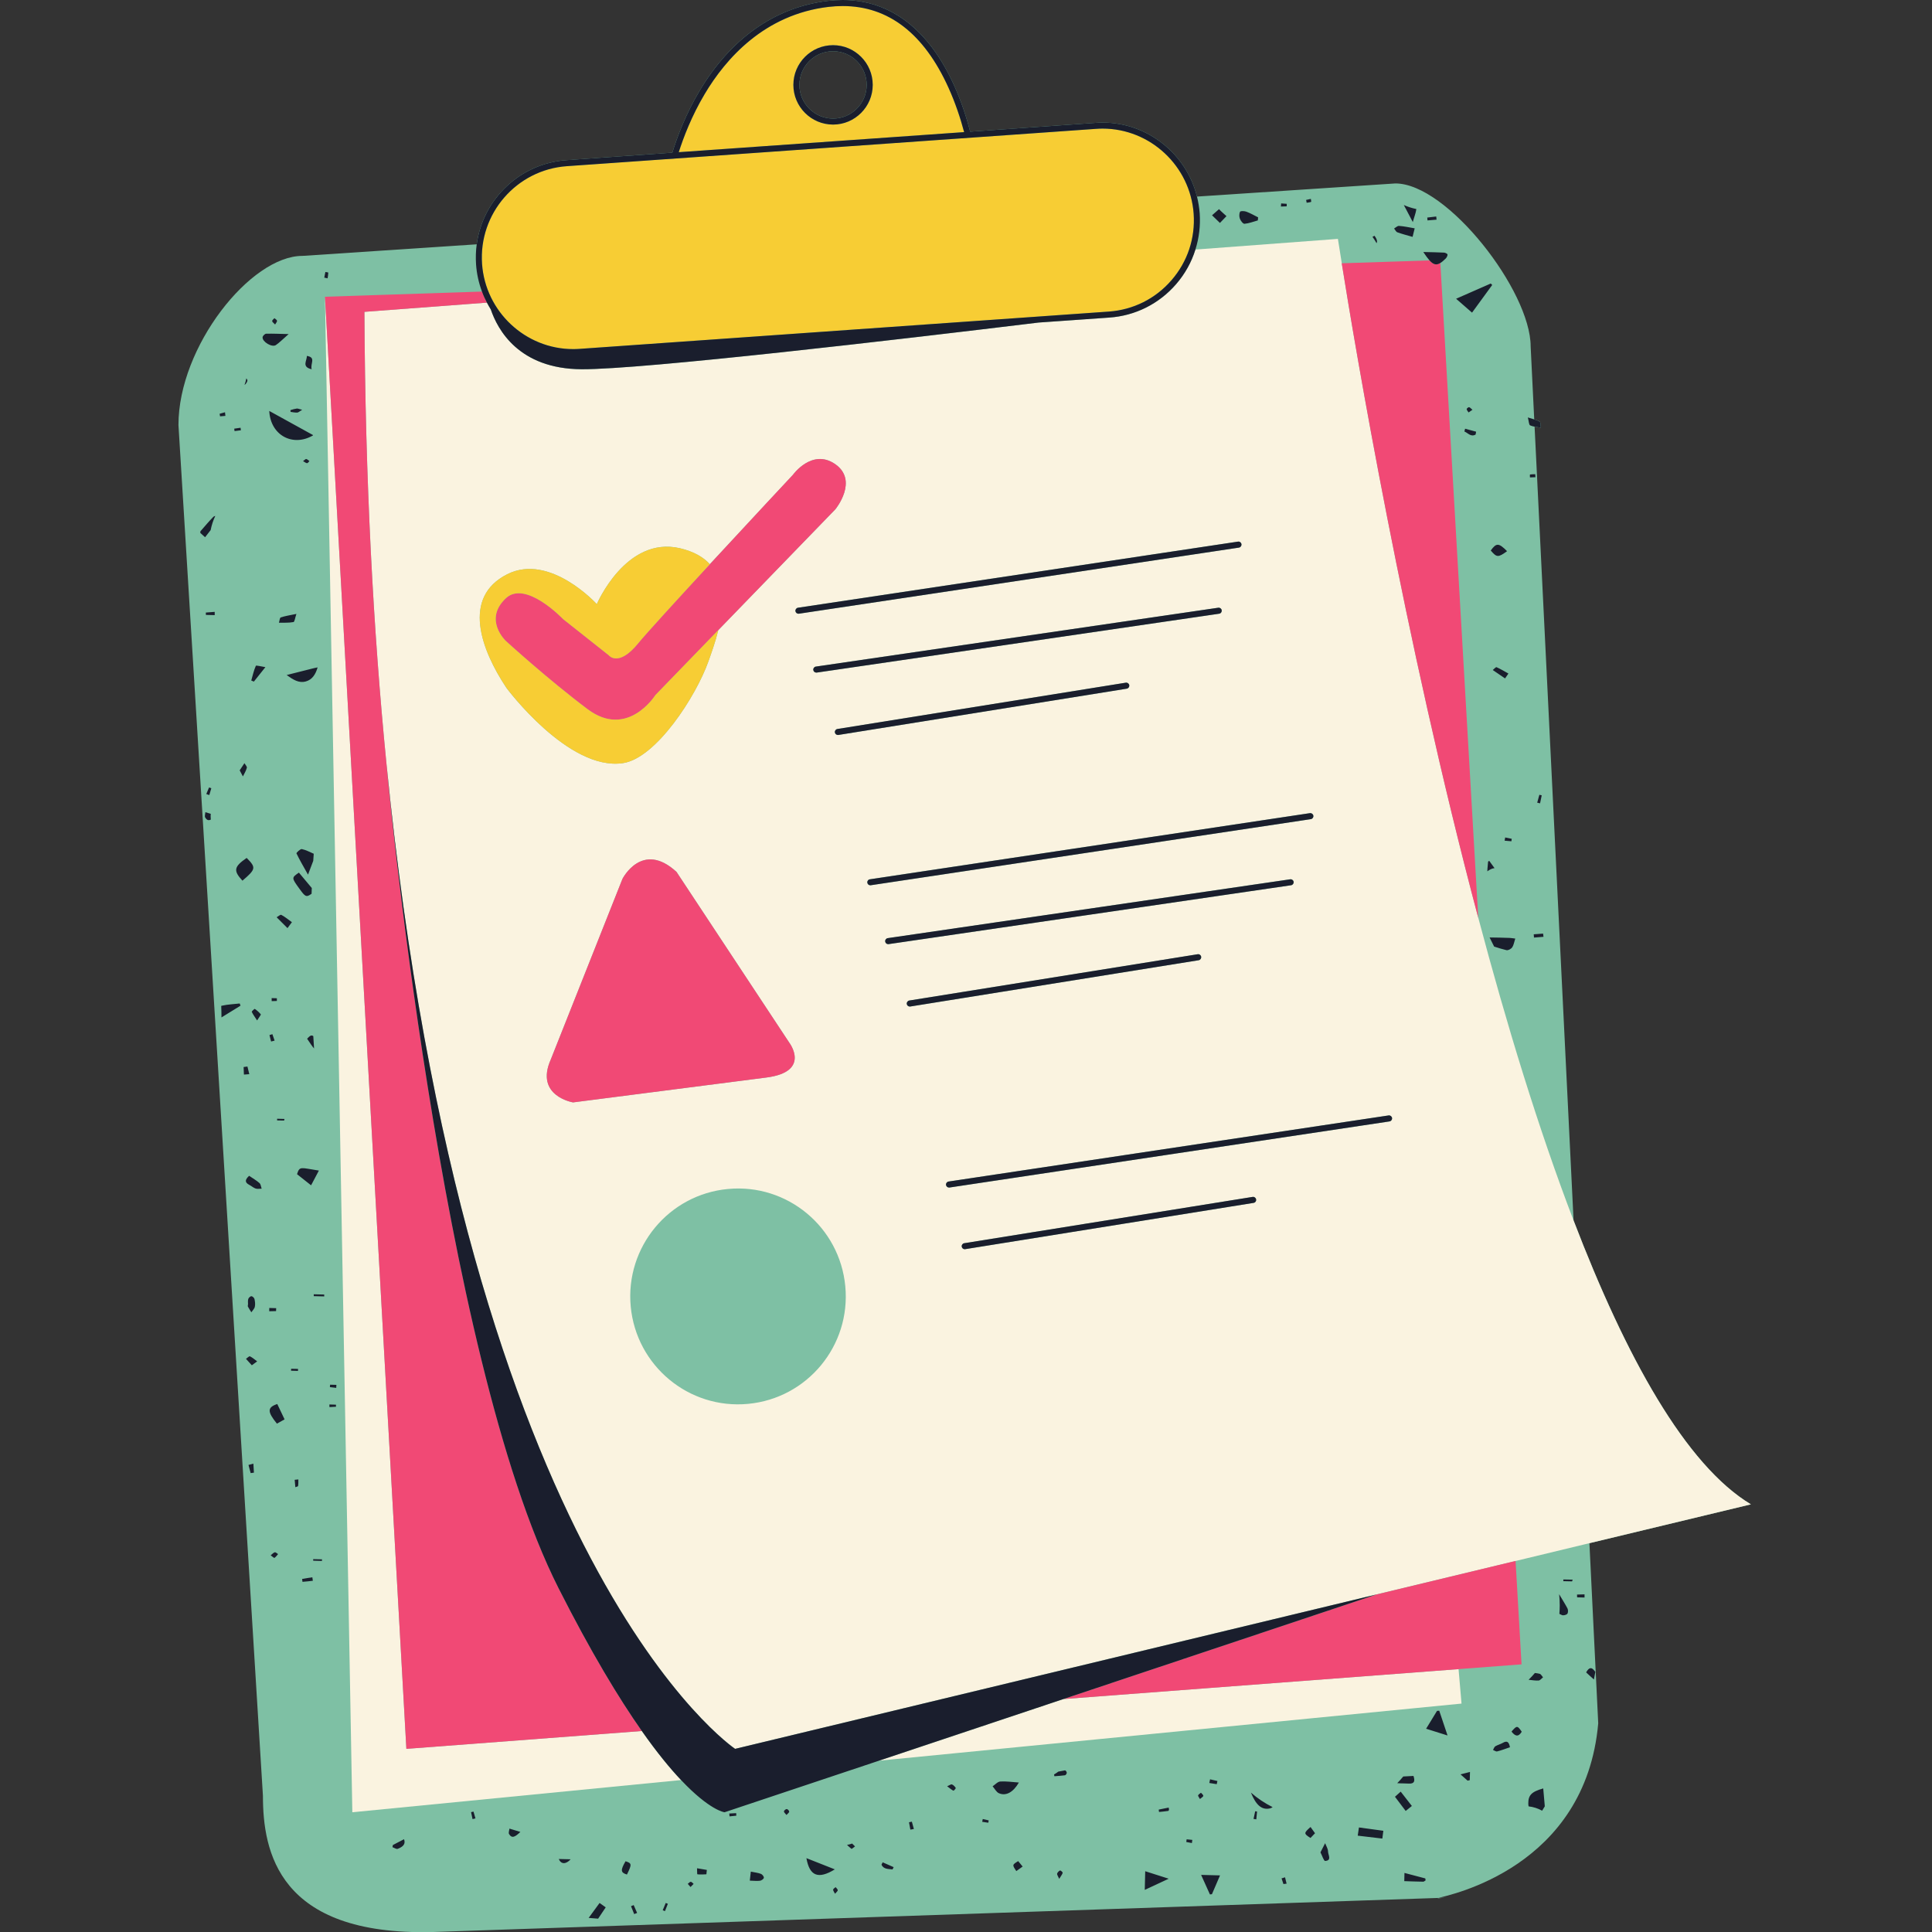 <svg xmlns="http://www.w3.org/2000/svg" width="150" viewBox="0 0 150 150" height="150" version="1.0"><rect x="0" y="0" width="150" height="150" fill="#333333" stroke="none"/><defs><clipPath id="a"><path d="M 13.852 0 L 135.938 0 L 135.938 150 L 13.852 150 Z M 13.852 0"/></clipPath><clipPath id="b"><path d="M 25 18.375 L 135.938 18.375 L 135.938 140.965 L 25 140.965 Z M 25 18.375"/></clipPath></defs><g clip-path="url(#a)"><path fill="#7EC0A4" d="M 111.672 147.355 C 111.508 147.398 111.664 147.379 112.262 147.34 Z M 62.066 6.59 C 62.066 5.148 63.238 3.977 64.68 3.977 C 66.117 3.977 67.289 5.148 67.289 6.59 C 67.289 8.031 66.117 9.207 64.68 9.207 C 63.238 9.207 62.066 8.031 62.066 6.59 Z M 135.938 116.797 C 130.879 113.75 126.246 105.391 122.172 94.758 L 119.145 33.125 C 119.305 33.156 119.469 33.176 119.629 33.207 C 119.602 33.043 119.633 32.801 119.539 32.734 C 119.426 32.66 119.289 32.613 119.117 32.562 L 118.84 26.902 C 118.84 22.586 112.363 14.242 108.34 14.242 L 92.934 15.262 C 92.109 11.957 89.109 9.516 85.602 9.516 C 85.426 9.516 85.246 9.523 85.062 9.539 L 75.328 10.223 C 75.047 9.141 74.641 7.879 74.07 6.617 C 72.113 2.289 69.125 0 65.43 0 C 65.051 0 64.66 0.023 64.266 0.07 C 60.18 0.559 56.734 2.98 54.305 7.07 C 53.219 8.898 52.555 10.695 52.199 11.852 L 43.977 12.434 C 40.344 12.691 37.484 15.488 37.012 18.969 L 23.477 19.867 C 19.449 19.867 13.855 26.902 13.855 33 L 20.414 139.426 C 20.414 143.742 21.598 150.273 33.52 150.004 L 111.672 147.355 C 112.559 147.125 123.094 144.992 124.086 133.797 L 123.402 119.812 L 135.938 116.797"/></g><g clip-path="url(#b)"><path fill="#FAF3E0" d="M 108.078 86.797 C 108.059 86.672 107.938 86.582 107.812 86.602 L 73.645 91.734 C 73.52 91.754 73.43 91.875 73.449 92 C 73.469 92.117 73.566 92.199 73.68 92.199 L 73.715 92.199 L 107.883 87.066 C 108.008 87.047 108.098 86.93 108.078 86.797 Z M 97.523 93.121 C 97.504 92.996 97.383 92.906 97.258 92.93 L 74.863 96.523 C 74.738 96.543 74.648 96.664 74.672 96.789 C 74.688 96.906 74.789 96.988 74.898 96.988 C 74.91 96.988 74.926 96.988 74.938 96.984 L 97.328 93.391 C 97.457 93.371 97.547 93.25 97.523 93.121 Z M 70.672 78.145 L 93.066 74.551 C 93.191 74.531 93.277 74.41 93.258 74.281 C 93.238 74.152 93.117 74.066 92.988 74.09 L 70.598 77.68 C 70.469 77.703 70.383 77.824 70.402 77.949 C 70.422 78.062 70.52 78.148 70.637 78.148 C 70.648 78.148 70.66 78.145 70.672 78.145 Z M 68.992 73.301 L 100.238 68.73 C 100.367 68.711 100.453 68.594 100.438 68.465 C 100.418 68.34 100.297 68.246 100.172 68.266 L 68.926 72.84 C 68.797 72.855 68.707 72.973 68.727 73.102 C 68.742 73.223 68.844 73.301 68.957 73.301 Z M 67.605 68.73 L 101.77 63.598 C 101.898 63.578 101.988 63.457 101.969 63.332 C 101.949 63.203 101.832 63.117 101.703 63.133 L 67.539 68.266 C 67.406 68.285 67.32 68.402 67.34 68.535 C 67.359 68.652 67.461 68.73 67.57 68.73 C 67.582 68.73 67.594 68.73 67.605 68.73 Z M 65.629 99.871 C 65.199 95.262 61.121 91.875 56.52 92.312 C 51.918 92.742 48.539 96.828 48.969 101.434 C 49.402 106.043 53.48 109.43 58.078 108.996 C 62.68 108.566 66.062 104.48 65.629 99.871 Z M 44.492 85.59 C 44.492 85.59 55.98 84.113 59.492 83.66 C 63.004 83.211 61.277 80.949 61.277 80.949 L 52.527 67.695 C 49.852 65.23 48.328 68.234 48.328 68.234 L 42.762 82.258 C 41.5 85.098 44.492 85.59 44.492 85.59 Z M 48.363 59.25 C 50.941 58.871 54.039 54.055 54.996 51.363 C 55.215 50.742 55.535 49.875 55.77 48.918 L 64.863 39.535 C 64.863 39.535 66.691 37.305 64.832 36.023 C 63.043 34.797 61.566 36.863 61.566 36.863 C 61.566 36.863 58.273 40.383 55.113 43.801 C 54.602 43.25 53.852 42.816 52.785 42.562 C 48.598 41.594 46.336 46.906 46.336 46.906 C 46.336 46.906 42.699 42.91 39.387 44.582 C 35.836 46.367 37.348 50.445 39.316 53.406 C 39.316 53.406 44.125 59.879 48.363 59.25 Z M 87.41 53.004 L 65.016 56.602 C 64.887 56.617 64.801 56.738 64.824 56.867 C 64.84 56.984 64.941 57.062 65.051 57.062 C 65.062 57.062 65.078 57.062 65.09 57.062 L 87.48 53.469 C 87.609 53.445 87.695 53.328 87.676 53.199 C 87.656 53.07 87.535 52.984 87.41 53.004 Z M 94.656 47.648 C 94.781 47.629 94.871 47.508 94.855 47.383 C 94.832 47.254 94.715 47.168 94.586 47.184 L 63.344 51.754 C 63.215 51.773 63.125 51.891 63.145 52.02 C 63.164 52.137 63.262 52.219 63.375 52.219 C 63.387 52.219 63.398 52.219 63.41 52.219 Z M 61.953 47.184 C 61.828 47.203 61.742 47.324 61.758 47.453 C 61.777 47.566 61.875 47.652 61.988 47.652 C 62 47.652 62.016 47.652 62.023 47.648 L 96.191 42.516 C 96.316 42.5 96.406 42.375 96.383 42.246 C 96.367 42.121 96.246 42.031 96.121 42.051 Z M 135.938 116.797 L 123.402 119.812 L 117.668 121.195 L 106.875 123.789 L 57.074 135.781 C 57.074 135.781 36.223 121.844 30.012 59.383 C 30.008 59.34 30 59.297 30 59.25 C 28.98 48.945 28.355 37.312 28.293 24.211 L 37.805 23.496 C 37.898 23.676 38 23.852 38.105 24.023 C 38.629 25.578 40.273 28.645 45.164 28.668 C 49.906 28.691 69.93 26.344 80.629 25.043 L 86.129 24.656 C 88.141 24.516 89.984 23.594 91.309 22.066 C 92 21.27 92.508 20.355 92.812 19.375 L 103.875 18.547 C 103.875 18.547 103.977 19.215 104.176 20.441 C 105.219 26.996 108.996 49.512 114.777 71.27 C 116.965 79.512 119.445 87.645 122.172 94.758 C 126.246 105.391 130.879 113.75 135.938 116.797 Z M 31.551 135.781 L 25.23 23.039 L 27.355 140.703 L 52.879 138.203 C 52.023 137.301 51.008 136.07 49.832 134.395 Z M 82.562 131.914 L 113.242 129.59 L 113.473 132.266 L 68.246 136.699 L 82.562 131.914"/></g><path fill="#F14975" d="M 49.551 49.941 C 50.172 49.18 52.602 46.523 55.113 43.805 C 58.273 40.383 61.562 36.863 61.562 36.863 C 61.562 36.863 63.043 34.801 64.832 36.027 C 66.695 37.305 64.863 39.535 64.863 39.535 L 55.77 48.922 L 50.883 53.969 C 50.883 53.969 48.73 57.398 45.617 55.059 C 42.508 52.723 39.27 49.762 39.27 49.762 C 39.27 49.762 37.5 48.105 39.281 46.441 C 40.816 45.012 43.711 48.059 43.711 48.059 L 47.266 50.875 C 47.266 50.875 48.012 51.836 49.551 49.941 Z M 117.668 121.191 L 118.133 129.219 L 113.242 129.59 L 82.562 131.914 L 106.875 123.793 Z M 31.551 135.781 L 25.23 23.039 L 37.422 22.637 C 37.531 22.934 37.66 23.223 37.805 23.496 L 28.293 24.211 C 28.355 37.312 28.98 48.941 30 59.25 C 30 59.25 34.129 105.035 43.363 123.301 C 45.891 128.293 48.047 131.855 49.832 134.395 Z M 111.828 20.418 C 111.527 20.605 111.293 20.555 110.988 20.219 L 104.172 20.441 C 105.219 26.996 108.992 49.516 114.773 71.27 Z M 44.492 85.59 C 44.492 85.59 41.5 85.098 42.762 82.262 L 48.328 68.234 C 48.328 68.234 49.852 65.23 52.523 67.695 L 61.277 80.949 C 61.277 80.949 63.008 83.211 59.492 83.66 C 55.977 84.113 44.492 85.59 44.492 85.59"/><path fill="#F7CD34" d="M 37.43 20.492 C 37.152 16.582 40.105 13.176 44.012 12.898 L 85.098 10.004 C 85.266 9.992 85.434 9.984 85.602 9.984 C 89.309 9.984 92.414 12.891 92.676 16.598 C 92.809 18.492 92.199 20.324 90.953 21.758 C 89.711 23.191 87.984 24.055 86.094 24.188 L 45.008 27.086 C 44.84 27.098 44.668 27.105 44.504 27.105 C 40.797 27.105 37.688 24.199 37.43 20.492 Z M 39.32 53.402 C 37.348 50.445 35.836 46.367 39.383 44.582 C 42.699 42.91 46.336 46.906 46.336 46.906 C 46.336 46.906 48.598 41.594 52.785 42.566 C 53.855 42.812 54.602 43.25 55.113 43.805 C 52.602 46.523 50.172 49.18 49.551 49.941 C 48.012 51.836 47.266 50.875 47.266 50.875 L 43.711 48.059 C 43.711 48.059 40.816 45.012 39.281 46.441 C 37.5 48.105 39.27 49.762 39.27 49.762 C 39.27 49.762 42.508 52.723 45.617 55.059 C 48.73 57.398 50.883 53.969 50.883 53.969 L 55.77 48.922 C 55.535 49.875 55.215 50.742 54.996 51.359 C 54.039 54.055 50.941 58.871 48.363 59.25 C 44.125 59.879 39.32 53.402 39.32 53.402 Z M 64.68 9.672 C 62.98 9.672 61.598 8.289 61.598 6.59 C 61.598 4.891 62.98 3.508 64.68 3.508 C 66.375 3.508 67.758 4.891 67.758 6.59 C 67.758 8.289 66.375 9.672 64.68 9.672 Z M 73.637 6.801 C 71.734 2.602 68.977 0.469 65.43 0.469 C 65.066 0.469 64.695 0.492 64.32 0.535 C 59.348 1.129 56.348 4.547 54.707 7.309 C 53.691 9.016 53.059 10.688 52.699 11.816 L 74.855 10.258 C 74.578 9.215 74.184 8.008 73.637 6.801"/><path fill="#1A1E2D" d="M 90.953 21.758 C 89.711 23.195 87.984 24.055 86.094 24.191 L 45.008 27.086 C 44.84 27.098 44.668 27.105 44.504 27.105 C 40.793 27.105 37.688 24.199 37.426 20.492 C 37.152 16.582 40.105 13.176 44.012 12.902 L 85.098 10.004 C 85.266 9.992 85.438 9.984 85.602 9.984 C 89.309 9.984 92.414 12.891 92.676 16.598 C 92.809 18.492 92.199 20.324 90.953 21.758 Z M 54.707 7.309 C 56.348 4.547 59.348 1.129 64.32 0.535 C 64.695 0.492 65.066 0.469 65.43 0.469 C 68.977 0.469 71.734 2.602 73.637 6.801 C 74.184 8.008 74.578 9.215 74.855 10.258 L 52.699 11.816 C 53.059 10.688 53.691 9.016 54.707 7.309 Z M 93.145 16.562 C 93.109 16.117 93.039 15.684 92.934 15.262 C 92.109 11.957 89.109 9.516 85.602 9.516 C 85.426 9.516 85.246 9.523 85.062 9.539 L 75.328 10.223 C 75.047 9.141 74.641 7.879 74.07 6.617 C 72.113 2.289 69.125 0 65.43 0 C 65.051 0 64.66 0.023 64.266 0.07 C 60.18 0.559 56.734 2.98 54.305 7.07 C 53.219 8.898 52.555 10.695 52.199 11.852 L 43.977 12.434 C 40.344 12.691 37.484 15.488 37.012 18.969 C 36.941 19.477 36.926 20 36.961 20.527 C 37.012 21.266 37.172 21.973 37.422 22.641 C 37.527 22.934 37.66 23.223 37.805 23.496 C 37.898 23.676 38 23.852 38.105 24.023 C 38.629 25.578 40.273 28.645 45.164 28.668 C 49.906 28.691 69.93 26.344 80.629 25.043 L 86.129 24.656 C 88.141 24.516 89.984 23.594 91.309 22.066 C 92 21.27 92.508 20.355 92.812 19.375 C 93.094 18.48 93.211 17.527 93.145 16.562 Z M 101.449 15.742 C 101.434 15.668 101.418 15.598 101.406 15.523 C 101.527 15.496 101.648 15.469 101.773 15.441 C 101.781 15.523 101.816 15.668 101.797 15.672 C 101.688 15.715 101.566 15.723 101.449 15.742 Z M 21.133 24.926 C 21.125 24.859 21.242 24.777 21.305 24.703 C 21.379 24.77 21.496 24.828 21.508 24.902 C 21.523 24.977 21.43 25.066 21.359 25.195 C 21.25 25.078 21.137 25.008 21.133 24.926 Z M 23.844 35.961 C 23.754 35.957 23.672 35.879 23.527 35.805 C 23.645 35.719 23.723 35.625 23.777 35.637 C 23.867 35.656 23.941 35.742 24.023 35.797 C 23.965 35.855 23.902 35.961 23.844 35.961 Z M 53.633 146.102 C 53.703 146.102 53.781 146.207 53.852 146.266 C 53.781 146.336 53.711 146.406 53.613 146.508 C 53.527 146.406 53.461 146.336 53.398 146.262 C 53.477 146.203 53.555 146.102 53.633 146.102 Z M 93.164 139.676 C 93.102 139.551 93.004 139.453 93.023 139.391 C 93.051 139.309 93.168 139.254 93.242 139.188 C 93.309 139.266 93.426 139.352 93.422 139.43 C 93.418 139.5 93.285 139.566 93.164 139.676 Z M 118.785 37.066 C 118.785 36.988 118.773 36.844 118.785 36.84 C 118.918 36.82 119.059 36.82 119.195 36.816 C 119.199 36.895 119.207 36.973 119.211 37.051 C 119.07 37.055 118.93 37.062 118.785 37.066 Z M 114.32 31.816 C 114.188 31.906 114.102 31.965 114.02 32.023 C 113.965 31.938 113.883 31.855 113.871 31.762 C 113.867 31.719 114.004 31.605 114.059 31.613 C 114.141 31.633 114.211 31.727 114.32 31.816 Z M 21.496 77.715 C 21.363 77.719 21.227 77.723 21.094 77.727 C 21.094 77.648 21.09 77.57 21.09 77.492 C 21.227 77.496 21.359 77.5 21.496 77.504 C 21.496 77.574 21.496 77.645 21.496 77.715 Z M 18.211 33.469 C 18.203 33.406 18.191 33.344 18.184 33.281 C 18.348 33.258 18.512 33.234 18.676 33.211 C 18.684 33.273 18.695 33.34 18.703 33.406 C 18.539 33.426 18.375 33.449 18.211 33.469 Z M 99.898 16.02 C 99.75 16.023 99.598 16.031 99.449 16.035 C 99.453 15.953 99.461 15.875 99.469 15.793 C 99.613 15.805 99.758 15.812 99.902 15.824 C 99.902 15.891 99.902 15.957 99.898 16.02 Z M 61.273 140.656 C 61.273 140.73 61.152 140.809 61.062 140.914 C 60.973 140.801 60.863 140.715 60.863 140.637 C 60.871 140.566 61.008 140.449 61.082 140.453 C 61.152 140.453 61.273 140.582 61.273 140.656 Z M 26.082 109.059 C 26.082 109.113 26.086 109.164 26.086 109.219 C 25.918 109.227 25.746 109.234 25.578 109.246 C 25.578 109.176 25.578 109.113 25.574 109.043 C 25.746 109.051 25.914 109.051 26.082 109.059 Z M 64.875 146.516 C 64.934 146.594 65.039 146.676 65.043 146.754 C 65.043 146.832 64.934 146.906 64.832 147.031 C 64.762 146.887 64.676 146.793 64.684 146.711 C 64.695 146.641 64.805 146.582 64.875 146.516 Z M 36.762 140.652 C 36.812 140.828 36.863 141.004 36.914 141.18 C 36.836 141.199 36.762 141.215 36.688 141.234 C 36.648 141.055 36.613 140.875 36.574 140.695 C 36.637 140.68 36.699 140.664 36.762 140.652 Z M 51.688 147.746 C 51.742 147.77 51.797 147.793 51.852 147.812 C 51.777 148.004 51.703 148.191 51.629 148.379 C 51.57 148.355 51.512 148.332 51.453 148.309 C 51.531 148.121 51.609 147.934 51.688 147.746 Z M 99.77 145.754 C 99.809 145.918 99.852 146.082 99.891 146.246 C 99.809 146.258 99.727 146.266 99.645 146.277 C 99.598 146.129 99.547 145.984 99.5 145.836 C 99.59 145.809 99.68 145.781 99.77 145.754 Z M 97.453 140.625 C 97.504 140.633 97.551 140.641 97.598 140.648 C 97.578 140.852 97.559 141.055 97.539 141.254 C 97.469 141.242 97.395 141.23 97.324 141.219 C 97.367 141.023 97.41 140.824 97.453 140.625 Z M 16.23 61.141 C 16.289 61.16 16.348 61.18 16.406 61.199 C 16.355 61.379 16.301 61.555 16.25 61.73 C 16.172 61.703 16.094 61.676 16.016 61.648 C 16.09 61.48 16.16 61.309 16.23 61.141 Z M 76.301 141.227 C 76.457 141.262 76.609 141.293 76.762 141.336 C 76.766 141.34 76.734 141.516 76.727 141.516 C 76.57 141.496 76.414 141.469 76.258 141.445 C 76.27 141.371 76.285 141.301 76.301 141.227 Z M 70.797 141.434 C 70.852 141.625 70.902 141.812 70.953 142.004 C 70.863 142.02 70.773 142.035 70.68 142.051 C 70.645 141.863 70.613 141.672 70.574 141.48 C 70.648 141.465 70.723 141.449 70.797 141.434 Z M 121.379 122.629 C 121.621 122.633 121.859 122.641 122.102 122.645 C 122.086 122.688 122.07 122.734 122.055 122.777 C 121.828 122.77 121.602 122.766 121.375 122.762 C 121.375 122.715 121.379 122.672 121.379 122.629 Z M 119.57 62.371 C 119.496 62.355 119.422 62.336 119.348 62.32 C 119.406 62.117 119.461 61.91 119.516 61.707 C 119.578 61.723 119.637 61.734 119.699 61.75 C 119.656 61.957 119.613 62.164 119.57 62.371 Z M 22.059 87 C 21.879 86.996 21.695 86.992 21.512 86.988 C 21.516 86.945 21.516 86.902 21.516 86.859 C 21.707 86.867 21.895 86.871 22.086 86.875 C 22.078 86.918 22.066 86.957 22.059 87 Z M 57.156 140.773 C 57.16 140.84 57.164 140.902 57.168 140.969 C 56.992 140.984 56.816 141.004 56.641 141.023 C 56.633 140.949 56.625 140.875 56.621 140.801 C 56.801 140.789 56.977 140.781 57.156 140.773 Z M 116.863 65.02 C 117.031 65.055 117.199 65.09 117.371 65.125 C 117.359 65.191 117.352 65.254 117.344 65.316 C 117.164 65.301 116.988 65.285 116.816 65.27 C 116.832 65.188 116.848 65.102 116.863 65.02 Z M 25.629 107.508 C 25.789 107.512 25.953 107.512 26.117 107.52 C 26.113 107.598 26.109 107.676 26.105 107.754 C 25.941 107.734 25.777 107.715 25.613 107.695 C 25.621 107.633 25.625 107.57 25.629 107.508 Z M 92.129 142.805 C 92.277 142.816 92.422 142.832 92.57 142.848 C 92.559 142.93 92.551 143.012 92.539 143.094 C 92.395 143.066 92.246 143.039 92.102 143.012 C 92.109 142.941 92.121 142.875 92.129 142.805 Z M 82.504 145.398 C 82.496 145.5 82.402 145.594 82.238 145.875 C 82.148 145.664 82.059 145.555 82.074 145.473 C 82.098 145.375 82.203 145.273 82.297 145.223 C 82.332 145.207 82.508 145.34 82.504 145.398 Z M 74.207 138.816 C 74.223 138.84 74.059 139.039 74.027 139.027 C 73.906 138.984 73.805 138.883 73.535 138.684 C 73.723 138.609 73.84 138.512 73.91 138.543 C 74.031 138.59 74.133 138.707 74.207 138.816 Z M 23.137 106.438 C 22.957 106.434 22.777 106.426 22.598 106.422 C 22.598 106.371 22.598 106.32 22.602 106.27 C 22.777 106.273 22.957 106.277 23.137 106.281 C 23.137 106.332 23.137 106.387 23.137 106.438 Z M 25.434 21.609 C 25.348 21.594 25.262 21.574 25.176 21.555 C 25.203 21.41 25.234 21.262 25.262 21.117 C 25.34 21.133 25.492 21.148 25.488 21.164 C 25.484 21.312 25.457 21.461 25.434 21.609 Z M 122.441 123.801 C 122.637 123.797 122.828 123.789 123.023 123.785 C 123.023 123.867 123.023 123.949 123.023 124.031 C 122.828 124.023 122.637 124.02 122.445 124.016 C 122.441 123.945 122.441 123.871 122.441 123.801 Z M 17.5 32.289 C 17.363 32.301 17.223 32.312 17.086 32.324 C 17.074 32.258 17.062 32.191 17.051 32.125 C 17.191 32.086 17.328 32.047 17.469 32.008 C 17.48 32.102 17.488 32.195 17.5 32.289 Z M 21.336 120.52 C 21.406 120.504 21.504 120.609 21.59 120.66 C 21.5 120.758 21.418 120.883 21.309 120.953 C 21.273 120.973 21.152 120.848 21.016 120.754 C 21.148 120.648 21.234 120.543 21.336 120.52 Z M 20.922 80.363 C 20.996 80.34 21.07 80.316 21.148 80.293 C 21.203 80.461 21.262 80.625 21.32 80.793 C 21.23 80.816 21.137 80.84 21.047 80.863 C 21.004 80.695 20.961 80.527 20.922 80.363 Z M 24.316 121.051 C 24.543 121.055 24.77 121.062 25 121.066 C 24.996 121.105 24.996 121.148 24.996 121.191 C 24.77 121.184 24.543 121.18 24.316 121.172 C 24.316 121.133 24.316 121.09 24.316 121.051 Z M 49.199 147.91 C 49.289 148.113 49.375 148.316 49.465 148.52 C 49.391 148.551 49.312 148.578 49.238 148.609 C 49.156 148.406 49.074 148.199 48.992 147.996 C 49.062 147.969 49.129 147.941 49.199 147.91 Z M 21.434 101.793 C 21.254 101.797 21.078 101.801 20.902 101.805 C 20.902 101.719 20.902 101.637 20.906 101.551 C 21.082 101.555 21.262 101.559 21.441 101.566 C 21.438 101.641 21.434 101.719 21.434 101.793 Z M 110.832 17.113 C 110.824 17.039 110.816 16.965 110.812 16.891 C 111.043 16.863 111.277 16.836 111.508 16.809 C 111.52 16.891 111.527 16.973 111.535 17.055 C 111.301 17.074 111.066 17.094 110.832 17.113 Z M 22.879 114.891 C 22.973 114.883 23.07 114.875 23.164 114.863 C 23.16 115.035 23.172 115.207 23.141 115.375 C 23.137 115.414 23.004 115.434 22.93 115.465 C 22.91 115.273 22.895 115.082 22.879 114.891 Z M 94.465 138.523 C 94.273 138.492 94.082 138.461 93.891 138.43 C 93.91 138.336 93.93 138.238 93.949 138.145 C 94.141 138.188 94.328 138.234 94.52 138.277 C 94.5 138.359 94.484 138.441 94.465 138.523 Z M 119.078 72.539 C 119.32 72.52 119.562 72.504 119.805 72.484 C 119.816 72.566 119.824 72.648 119.836 72.734 C 119.59 72.754 119.344 72.773 119.098 72.793 C 119.094 72.707 119.086 72.625 119.078 72.539 Z M 22.57 31.98 C 22.555 31.977 22.543 31.84 22.555 31.84 C 22.715 31.789 22.879 31.742 23.047 31.719 C 23.125 31.711 23.215 31.758 23.461 31.816 C 23.246 31.941 23.168 32.027 23.086 32.031 C 22.914 32.039 22.738 32.008 22.57 31.98 Z M 16.668 47.504 C 16.668 47.586 16.668 47.672 16.672 47.758 C 16.441 47.75 16.215 47.746 15.988 47.742 C 15.984 47.68 15.984 47.621 15.98 47.559 C 16.211 47.539 16.438 47.52 16.668 47.504 Z M 24.25 122.461 C 24.262 122.551 24.277 122.641 24.289 122.73 C 24.023 122.762 23.754 122.793 23.484 122.812 C 23.48 122.812 23.453 122.59 23.457 122.59 C 23.719 122.539 23.984 122.5 24.25 122.461 Z M 24.359 100.488 C 24.633 100.492 24.902 100.5 25.172 100.508 C 25.172 100.555 25.172 100.605 25.172 100.652 C 24.898 100.648 24.629 100.641 24.359 100.633 C 24.359 100.586 24.359 100.535 24.359 100.488 Z M 90.738 140.34 C 90.746 140.398 90.754 140.457 90.762 140.512 C 90.746 140.543 90.73 140.594 90.711 140.598 C 90.469 140.633 90.23 140.66 89.988 140.68 C 89.984 140.68 89.957 140.496 89.965 140.496 C 90.223 140.438 90.48 140.391 90.738 140.34 Z M 43.383 144.332 C 43.688 144.34 43.969 144.348 44.305 144.355 C 43.93 144.762 43.559 144.75 43.383 144.332 Z M 113.75 33.285 C 114.035 33.363 114.32 33.438 114.605 33.516 C 114.594 33.59 114.578 33.664 114.566 33.738 C 114.199 33.949 113.977 33.617 113.695 33.5 C 113.711 33.43 113.73 33.355 113.75 33.285 Z M 19.672 113.637 C 19.688 113.871 19.699 114.102 19.715 114.336 C 19.629 114.348 19.547 114.359 19.461 114.371 C 19.406 114.16 19.352 113.949 19.293 113.738 C 19.422 113.703 19.547 113.672 19.672 113.637 Z M 19.355 83.398 C 19.215 83.406 19.078 83.418 18.938 83.43 C 18.934 83.234 18.922 83.039 18.914 82.844 C 19.012 82.832 19.109 82.82 19.211 82.805 C 19.258 83.004 19.305 83.199 19.355 83.398 Z M 68.531 144.59 C 68.812 144.715 69.098 144.84 69.383 144.965 C 69.355 145.023 69.328 145.082 69.297 145.141 C 68.969 145.102 68.605 145.133 68.438 144.777 C 68.469 144.715 68.5 144.652 68.531 144.59 Z M 19.547 78.559 C 19.531 78.523 19.762 78.316 19.781 78.328 C 19.953 78.449 20.117 78.59 20.25 78.754 C 20.273 78.781 20.141 78.938 19.961 79.227 C 19.781 78.945 19.641 78.766 19.547 78.559 Z M 113.395 137.762 C 113.734 137.676 113.934 137.625 114.129 137.574 C 114.125 137.789 114.121 138 114.113 138.211 C 114.059 138.227 114.004 138.238 113.945 138.25 C 113.809 138.125 113.668 138.004 113.395 137.762 Z M 79.051 144.496 C 79.148 144.617 79.25 144.738 79.398 144.918 C 79.195 145.062 79.051 145.164 78.906 145.27 C 78.582 144.785 78.582 144.785 79.051 144.496 Z M 118.148 134.453 C 117.871 134.902 117.617 134.781 117.355 134.438 C 117.766 133.957 117.812 133.957 118.148 134.453 Z M 82.824 137.637 C 82.824 137.703 82.746 137.82 82.688 137.832 C 82.414 137.871 82.137 137.883 81.863 137.906 C 81.855 137.859 81.848 137.812 81.836 137.77 C 81.953 137.703 82.062 137.629 82.168 137.547 C 82.34 137.512 82.516 137.477 82.691 137.449 C 82.73 137.445 82.828 137.57 82.824 137.637 Z M 66.16 143.133 C 66.234 143.207 66.309 143.281 66.383 143.355 C 66.289 143.422 66.133 143.562 66.109 143.543 C 65.992 143.449 65.879 143.352 65.762 143.238 C 65.898 143.215 66.031 143.18 66.16 143.133 Z M 101.75 141.848 C 101.879 142.023 101.98 142.168 102.098 142.332 C 101.965 142.469 101.852 142.586 101.746 142.699 C 101.215 142.363 101.215 142.32 101.75 141.848 Z M 106.875 18.879 C 106.781 18.707 106.672 18.547 106.559 18.387 C 106.605 18.363 106.66 18.336 106.719 18.305 C 106.898 18.555 106.957 18.746 106.875 18.879 Z M 18.609 59.809 C 18.746 59.602 18.863 59.426 18.977 59.254 C 19.047 59.375 19.191 59.516 19.164 59.613 C 19.105 59.844 18.969 60.059 18.859 60.281 C 18.785 60.141 18.711 60 18.609 59.809 Z M 16.352 63.355 C 16.352 63.449 16.359 63.543 16.367 63.633 C 16.203 63.715 16.066 63.691 15.934 63.473 C 15.871 63.375 15.938 63.199 15.945 63.059 C 16.078 63.098 16.211 63.137 16.363 63.184 C 16.359 63.238 16.352 63.297 16.352 63.355 Z M 19.406 105.305 C 19.605 105.402 19.777 105.559 19.965 105.695 C 19.852 105.777 19.742 105.859 19.551 106 C 19.367 105.801 19.234 105.648 19.098 105.5 C 19.203 105.43 19.344 105.277 19.406 105.305 Z M 39.555 141.973 C 39.793 142.047 40.035 142.117 40.402 142.23 C 40.004 142.609 39.75 142.77 39.523 142.395 C 39.465 142.297 39.539 142.113 39.555 141.973 Z M 54.117 145.051 C 54.371 145.094 54.625 145.137 54.879 145.18 C 54.867 145.293 54.855 145.406 54.844 145.52 C 54.609 145.527 54.375 145.551 54.145 145.52 C 54.117 145.516 54.129 145.215 54.117 145.051 Z M 31.367 142.797 C 31.496 143.125 31.348 143.367 30.879 143.543 C 30.77 143.582 30.609 143.461 30.469 143.414 C 30.48 143.359 30.492 143.305 30.504 143.246 C 30.793 143.098 31.078 142.949 31.367 142.797 Z M 23.82 27.633 C 24.57 27.742 24.07 28.238 24.199 28.668 C 23.379 28.488 23.855 27.977 23.82 27.633 Z M 48.676 145.539 C 48.18 145.387 48.164 145.207 48.566 144.508 C 49.059 144.66 49.066 144.742 48.676 145.539 Z M 118.621 32.41 C 118.82 32.477 118.98 32.52 119.117 32.562 C 119.289 32.613 119.426 32.66 119.539 32.738 C 119.633 32.797 119.602 33.043 119.629 33.207 C 119.469 33.176 119.305 33.156 119.145 33.125 C 119.023 33.105 118.91 33.074 118.801 33.027 C 118.703 32.988 118.703 32.723 118.621 32.41 Z M 19.25 101.289 C 19.254 101.289 19.254 101.289 19.258 101.289 C 19.258 101.141 19.234 100.984 19.277 100.848 C 19.309 100.754 19.438 100.633 19.52 100.637 C 19.602 100.637 19.734 100.762 19.758 100.855 C 19.801 101.051 19.828 101.266 19.785 101.457 C 19.754 101.613 19.609 101.742 19.516 101.887 C 19.426 101.742 19.332 101.602 19.25 101.449 C 19.227 101.41 19.25 101.344 19.25 101.289 Z M 22.664 71.598 C 22.551 71.75 22.465 71.867 22.32 72.059 C 22.023 71.758 21.75 71.488 21.477 71.215 C 21.602 71.148 21.77 70.992 21.84 71.031 C 22.113 71.172 22.352 71.375 22.664 71.598 Z M 123.809 129.738 C 123.824 129.762 123.844 129.777 123.859 129.801 C 123.859 129.805 123.859 129.809 123.859 129.812 C 123.824 130.008 123.789 130.199 123.754 130.395 C 123.551 130.223 123.355 130.035 123.148 129.844 C 123.379 129.43 123.578 129.422 123.809 129.738 Z M 116.191 51.801 C 116.508 51.941 116.809 52.125 117.113 52.293 C 117.043 52.395 116.973 52.492 116.852 52.672 C 116.484 52.422 116.191 52.219 115.898 52.02 C 116 51.941 116.137 51.777 116.191 51.801 Z M 117.234 135.656 C 116.887 135.773 116.566 135.898 116.238 135.98 C 116.145 136.004 116.023 135.906 115.918 135.867 C 115.977 135.77 116.008 135.637 116.094 135.582 C 116.277 135.473 116.504 135.418 116.691 135.309 C 117.012 135.121 117.156 135.246 117.234 135.656 Z M 118.68 130.418 C 118.699 130.402 118.719 130.383 118.734 130.363 C 118.887 130.211 119.031 130.055 119.168 129.891 C 119.297 129.906 119.422 129.922 119.539 129.953 C 119.645 129.98 119.715 130.133 119.801 130.23 C 119.684 130.316 119.578 130.465 119.457 130.477 C 119.223 130.492 118.984 130.449 118.68 130.418 Z M 59.305 145.793 C 59.293 145.883 59.121 146.004 59.008 146.02 C 58.777 146.051 58.535 146.02 58.215 146.012 C 58.242 145.758 58.266 145.562 58.293 145.312 C 58.594 145.375 58.848 145.398 59.082 145.488 C 59.188 145.527 59.316 145.695 59.305 145.793 Z M 20.605 51.797 C 20.246 52.246 19.98 52.582 19.711 52.918 C 19.641 52.891 19.574 52.863 19.508 52.836 C 19.617 52.453 19.703 52.059 19.863 51.695 C 19.891 51.641 20.273 51.746 20.605 51.797 Z M 103.109 143.758 C 103.113 144.016 103.422 144.449 102.883 144.484 C 102.781 144.488 102.652 144.07 102.52 143.816 C 102.664 143.535 102.773 143.32 102.883 143.105 C 102.965 143.324 103.109 143.539 103.109 143.758 Z M 24.324 80.445 C 24.34 80.766 24.363 81.086 24.383 81.402 C 24.254 81.258 24.086 81.012 23.844 80.645 C 24.055 80.426 24.164 80.328 24.324 80.445 Z M 115.742 42.742 C 116.176 42.137 116.363 42.141 117.008 42.793 C 116.316 43.297 116.207 43.289 115.742 42.742 Z M 22.785 48.297 C 22.418 48.367 22.035 48.34 21.656 48.348 C 21.703 48.207 21.715 47.965 21.797 47.938 C 22.141 47.82 22.504 47.77 23.012 47.664 C 22.91 47.961 22.875 48.281 22.785 48.297 Z M 20.148 91.855 C 20.25 91.949 20.262 92.141 20.316 92.289 C 20.156 92.289 19.988 92.324 19.844 92.277 C 19.672 92.219 19.531 92.082 19.367 92 C 18.977 91.801 19.023 91.582 19.344 91.289 C 19.637 91.492 19.914 91.648 20.148 91.855 Z M 109.375 138.477 C 109.078 138.457 108.777 138.469 108.48 138.445 C 108.645 138.281 108.801 138.105 108.949 137.926 C 109.215 137.91 109.477 137.898 109.742 137.883 C 109.875 138.285 109.816 138.5 109.375 138.477 Z M 109.137 140.602 C 108.859 140.234 108.598 139.887 108.305 139.5 C 108.449 139.367 108.578 139.254 108.75 139.102 C 109.043 139.477 109.309 139.82 109.617 140.215 C 109.434 140.363 109.312 140.461 109.137 140.602 Z M 116.035 67.402 C 115.82 67.422 115.645 67.531 115.477 67.648 C 115.477 67.586 115.48 67.523 115.484 67.457 C 115.504 67.27 115.52 67.082 115.535 66.898 C 115.562 66.875 115.59 66.855 115.621 66.832 C 115.746 67.004 115.848 67.145 116.035 67.402 Z M 108.238 17.742 C 108.363 17.668 108.496 17.531 108.617 17.539 C 109 17.566 109.375 17.648 109.836 17.727 C 109.773 17.98 109.73 18.152 109.672 18.391 C 109.254 18.27 108.863 18.172 108.488 18.035 C 108.383 17.996 108.32 17.84 108.238 17.742 Z M 94.715 17.309 C 94.492 17.094 94.293 16.902 94.102 16.715 C 94.285 16.559 94.465 16.398 94.645 16.238 C 94.809 16.422 95.008 16.578 95.223 16.781 C 95.039 16.973 94.883 17.137 94.715 17.309 Z M 16.562 40.129 C 16.602 40.094 16.656 40.07 16.715 40.055 C 16.551 40.402 16.43 40.773 16.355 41.156 C 16.219 41.336 16.074 41.52 15.922 41.711 C 15.75 41.555 15.645 41.457 15.551 41.375 C 15.559 41.309 15.551 41.262 15.57 41.238 C 15.898 40.863 16.215 40.484 16.562 40.129 Z M 18.984 29.883 C 19.047 29.719 19.094 29.551 19.125 29.375 C 19.16 29.418 19.188 29.461 19.203 29.504 C 19.234 29.602 19.102 29.82 18.984 29.883 Z M 21.527 109.008 C 21.719 109.406 21.891 109.773 22.094 110.199 C 21.891 110.316 21.691 110.426 21.5 110.531 C 20.746 109.605 20.746 109.266 21.527 109.008 Z M 96.266 16.984 C 96.203 16.82 96.203 16.586 96.281 16.438 C 96.32 16.367 96.617 16.379 96.766 16.434 C 97.082 16.551 97.379 16.723 97.68 16.875 C 97.672 16.953 97.664 17.035 97.656 17.113 C 97.312 17.207 96.973 17.344 96.625 17.375 C 96.512 17.387 96.324 17.145 96.266 16.984 Z M 110.988 20.219 C 110.848 20.062 110.691 19.848 110.504 19.566 C 111.109 19.582 111.617 19.586 112.125 19.613 C 112.219 19.621 112.383 19.707 112.387 19.762 C 112.387 19.867 112.32 19.996 112.242 20.074 C 112.086 20.227 111.953 20.344 111.828 20.418 C 111.527 20.605 111.293 20.555 110.988 20.219 Z M 105.508 141.883 C 106.145 141.969 106.758 142.051 107.402 142.141 C 107.371 142.367 107.352 142.523 107.324 142.746 C 106.691 142.672 106.09 142.602 105.414 142.52 C 105.449 142.285 105.473 142.125 105.508 141.883 Z M 18.613 77.91 C 18.633 77.969 18.652 78.027 18.672 78.082 C 18.18 78.387 17.688 78.688 17.195 78.992 C 17.195 78.695 17.188 78.398 17.176 78.098 C 17.199 78.09 17.227 78.082 17.25 78.078 C 17.695 77.977 18.156 77.965 18.613 77.91 Z M 93.254 145.566 C 93.773 145.582 94.199 145.59 94.723 145.605 C 94.512 146.094 94.32 146.535 94.094 147.066 C 94.043 147.07 93.988 147.078 93.938 147.082 C 93.695 146.547 93.488 146.086 93.254 145.566 Z M 46.551 147.746 C 46.734 147.879 46.852 147.961 47.027 148.086 C 46.832 148.379 46.633 148.668 46.438 148.965 C 46.191 148.945 45.945 148.926 45.703 148.906 C 45.98 148.523 46.258 148.145 46.551 147.746 Z M 20.387 26.184 C 20.395 26.082 20.562 25.91 20.664 25.91 C 21.188 25.895 21.715 25.922 22.41 25.938 C 21.996 26.297 21.73 26.574 21.422 26.789 C 21.125 26.996 20.359 26.543 20.387 26.184 Z M 24.152 92.027 C 23.742 91.703 23.398 91.43 23.062 91.164 C 23.266 90.512 23.34 90.668 24.758 90.883 C 24.562 91.25 24.379 91.598 24.152 92.027 Z M 88.914 145.281 C 89.492 145.465 90.027 145.637 90.738 145.863 C 90.043 146.188 89.492 146.445 88.879 146.73 C 88.895 146.207 88.902 145.773 88.914 145.281 Z M 109.691 17.242 C 109.438 16.758 109.211 16.328 108.992 15.918 C 109.301 16.055 109.625 16.16 109.965 16.23 C 109.926 16.543 109.785 16.875 109.691 17.242 Z M 24.293 51.895 C 24.395 51.867 24.5 51.852 24.66 51.816 C 24.5 52.363 24.242 52.766 23.746 52.906 C 23.199 53.059 22.762 52.77 22.254 52.41 C 23.008 52.219 23.652 52.055 24.293 51.895 Z M 77.551 139.223 C 77.352 139.133 77.227 138.871 77.066 138.688 C 77.262 138.559 77.453 138.332 77.66 138.316 C 78.109 138.285 78.566 138.359 79.105 138.395 C 78.66 139.164 78.094 139.465 77.551 139.223 Z M 18.824 68.375 C 18.105 67.598 18.156 67.297 19.152 66.609 C 19.895 67.363 19.871 67.477 18.824 68.375 Z M 64.816 145.137 C 63.535 145.922 62.855 145.664 62.609 144.266 C 63.363 144.562 64.062 144.84 64.816 145.137 Z M 23.207 67.75 C 23.535 68.141 23.867 68.535 24.207 68.945 C 24.199 69.094 24.195 69.242 24.191 69.391 C 23.766 69.699 23.691 69.613 23.246 69 C 22.629 68.148 22.629 68.148 23.207 67.75 Z M 111.742 132.82 C 111.965 133.484 112.156 134.055 112.387 134.742 C 111.781 134.551 111.301 134.398 110.723 134.219 C 111.004 133.758 111.262 133.336 111.57 132.832 C 111.629 132.828 111.688 132.824 111.742 132.82 Z M 23.434 65.922 C 23.738 65.988 24.031 66.137 24.359 66.285 C 24.348 66.469 24.332 66.652 24.32 66.836 C 24.191 67.168 24.066 67.5 23.914 67.906 C 23.57 67.293 23.27 66.785 23.016 66.254 C 22.996 66.215 23.316 65.898 23.434 65.922 Z M 110.66 145.84 C 110.668 145.891 110.676 145.941 110.684 145.992 C 110.633 146.027 110.578 146.062 110.527 146.094 C 110.027 146.086 109.527 146.07 109.027 146.051 C 109.035 145.848 109.039 145.637 109.043 145.414 C 109.578 145.555 110.117 145.695 110.66 145.84 Z M 97.121 139.176 C 97.633 139.625 98.199 140.004 98.805 140.305 C 98.734 140.355 98.664 140.391 98.59 140.406 C 97.949 140.543 97.512 140.137 97.121 139.176 Z M 117.223 72.82 C 117.332 72.824 117.438 72.848 117.645 72.871 C 117.555 73.148 117.523 73.383 117.406 73.555 C 117.32 73.676 117.09 73.801 116.961 73.77 C 116.637 73.691 116.32 73.598 116.004 73.492 C 115.887 73.258 115.77 73.02 115.652 72.785 C 116.176 72.785 116.699 72.805 117.223 72.82 Z M 119.816 138.852 C 119.855 139.312 119.898 139.773 119.938 140.242 C 119.871 140.355 119.801 140.469 119.73 140.582 C 119.414 140.406 119.059 140.289 118.68 140.246 C 118.668 140.18 118.656 140.113 118.656 140.047 C 118.648 139.383 118.895 139.113 119.816 138.852 Z M 114.289 24.273 C 113.859 23.898 113.5 23.586 113.051 23.195 C 114.008 22.773 114.875 22.395 115.742 22.012 C 115.777 22.051 115.816 22.086 115.855 22.125 C 115.348 22.82 114.836 23.516 114.289 24.273 Z M 20.906 31.906 C 22.078 32.551 23.184 33.16 24.301 33.777 C 24.301 33.785 24.301 33.797 24.301 33.805 C 22.73 34.723 20.996 33.793 20.906 31.906 Z M 121.695 124.871 C 121.758 124.984 121.758 125.207 121.684 125.297 C 121.605 125.387 121.375 125.441 121.27 125.395 C 121.203 125.363 121.137 125.332 121.07 125.301 C 121.086 125.086 121.098 124.871 121.098 124.652 C 121.098 124.359 121.082 124.066 121.051 123.773 C 121.266 124.141 121.496 124.496 121.695 124.871 Z M 74.938 96.984 C 74.926 96.988 74.914 96.988 74.898 96.988 C 74.789 96.988 74.688 96.906 74.668 96.789 C 74.648 96.664 74.734 96.543 74.863 96.523 L 97.258 92.926 C 97.383 92.906 97.504 92.996 97.523 93.121 C 97.547 93.25 97.457 93.371 97.332 93.391 Z M 107.879 87.066 L 73.715 92.199 C 73.703 92.199 73.691 92.199 73.68 92.199 C 73.566 92.199 73.469 92.117 73.449 92 C 73.43 91.875 73.516 91.754 73.648 91.734 L 107.812 86.602 C 107.938 86.582 108.059 86.672 108.078 86.801 C 108.098 86.926 108.008 87.047 107.879 87.066 Z M 92.992 74.086 C 93.117 74.066 93.238 74.152 93.258 74.281 C 93.277 74.41 93.191 74.531 93.066 74.551 L 70.672 78.145 C 70.66 78.145 70.648 78.148 70.637 78.148 C 70.52 78.148 70.422 78.066 70.402 77.949 C 70.383 77.824 70.469 77.703 70.598 77.68 Z M 100.238 68.73 L 68.992 73.301 C 68.98 73.301 68.969 73.305 68.957 73.305 C 68.844 73.305 68.742 73.219 68.727 73.102 C 68.707 72.977 68.797 72.855 68.926 72.836 L 100.172 68.27 C 100.297 68.25 100.418 68.336 100.438 68.465 C 100.453 68.594 100.367 68.711 100.238 68.73 Z M 101.773 63.598 L 67.605 68.73 C 67.594 68.73 67.582 68.734 67.57 68.734 C 67.457 68.734 67.359 68.648 67.34 68.535 C 67.32 68.406 67.41 68.285 67.539 68.27 L 101.703 63.133 C 101.832 63.117 101.949 63.203 101.969 63.332 C 101.988 63.461 101.898 63.578 101.773 63.598 Z M 87.48 53.469 L 65.09 57.062 C 65.078 57.062 65.066 57.062 65.051 57.062 C 64.938 57.062 64.84 56.984 64.82 56.867 C 64.801 56.738 64.887 56.621 65.016 56.598 L 87.406 53.004 C 87.535 52.984 87.656 53.07 87.676 53.199 C 87.695 53.328 87.609 53.449 87.48 53.469 Z M 94.852 47.383 C 94.871 47.512 94.785 47.629 94.656 47.648 L 63.41 52.219 C 63.398 52.219 63.387 52.219 63.375 52.219 C 63.262 52.219 63.16 52.137 63.145 52.02 C 63.125 51.891 63.215 51.773 63.34 51.754 L 94.586 47.184 C 94.715 47.164 94.836 47.254 94.852 47.383 Z M 61.957 47.184 L 96.121 42.051 C 96.25 42.031 96.367 42.121 96.387 42.25 C 96.406 42.375 96.316 42.496 96.191 42.516 L 62.023 47.648 C 62.012 47.648 62 47.648 61.988 47.648 C 61.875 47.648 61.777 47.566 61.758 47.453 C 61.738 47.324 61.828 47.203 61.957 47.184 Z M 82.562 131.914 L 68.246 136.699 L 56.254 140.703 C 56.254 140.703 55.125 140.582 52.879 138.203 C 52.023 137.301 51.008 136.07 49.832 134.395 C 48.047 131.855 45.891 128.293 43.363 123.301 C 34.129 105.035 30 59.25 30 59.25 C 36.195 121.82 57.074 135.781 57.074 135.781 L 106.875 123.793 Z M 64.68 9.207 C 63.238 9.207 62.066 8.031 62.066 6.59 C 62.066 5.148 63.238 3.977 64.68 3.977 C 66.117 3.977 67.289 5.148 67.289 6.59 C 67.289 8.031 66.117 9.207 64.68 9.207 Z M 64.68 3.508 C 62.98 3.508 61.598 4.891 61.598 6.59 C 61.598 8.289 62.98 9.672 64.68 9.672 C 66.375 9.672 67.758 8.289 67.758 6.59 C 67.758 4.891 66.375 3.508 64.68 3.508"/></svg>